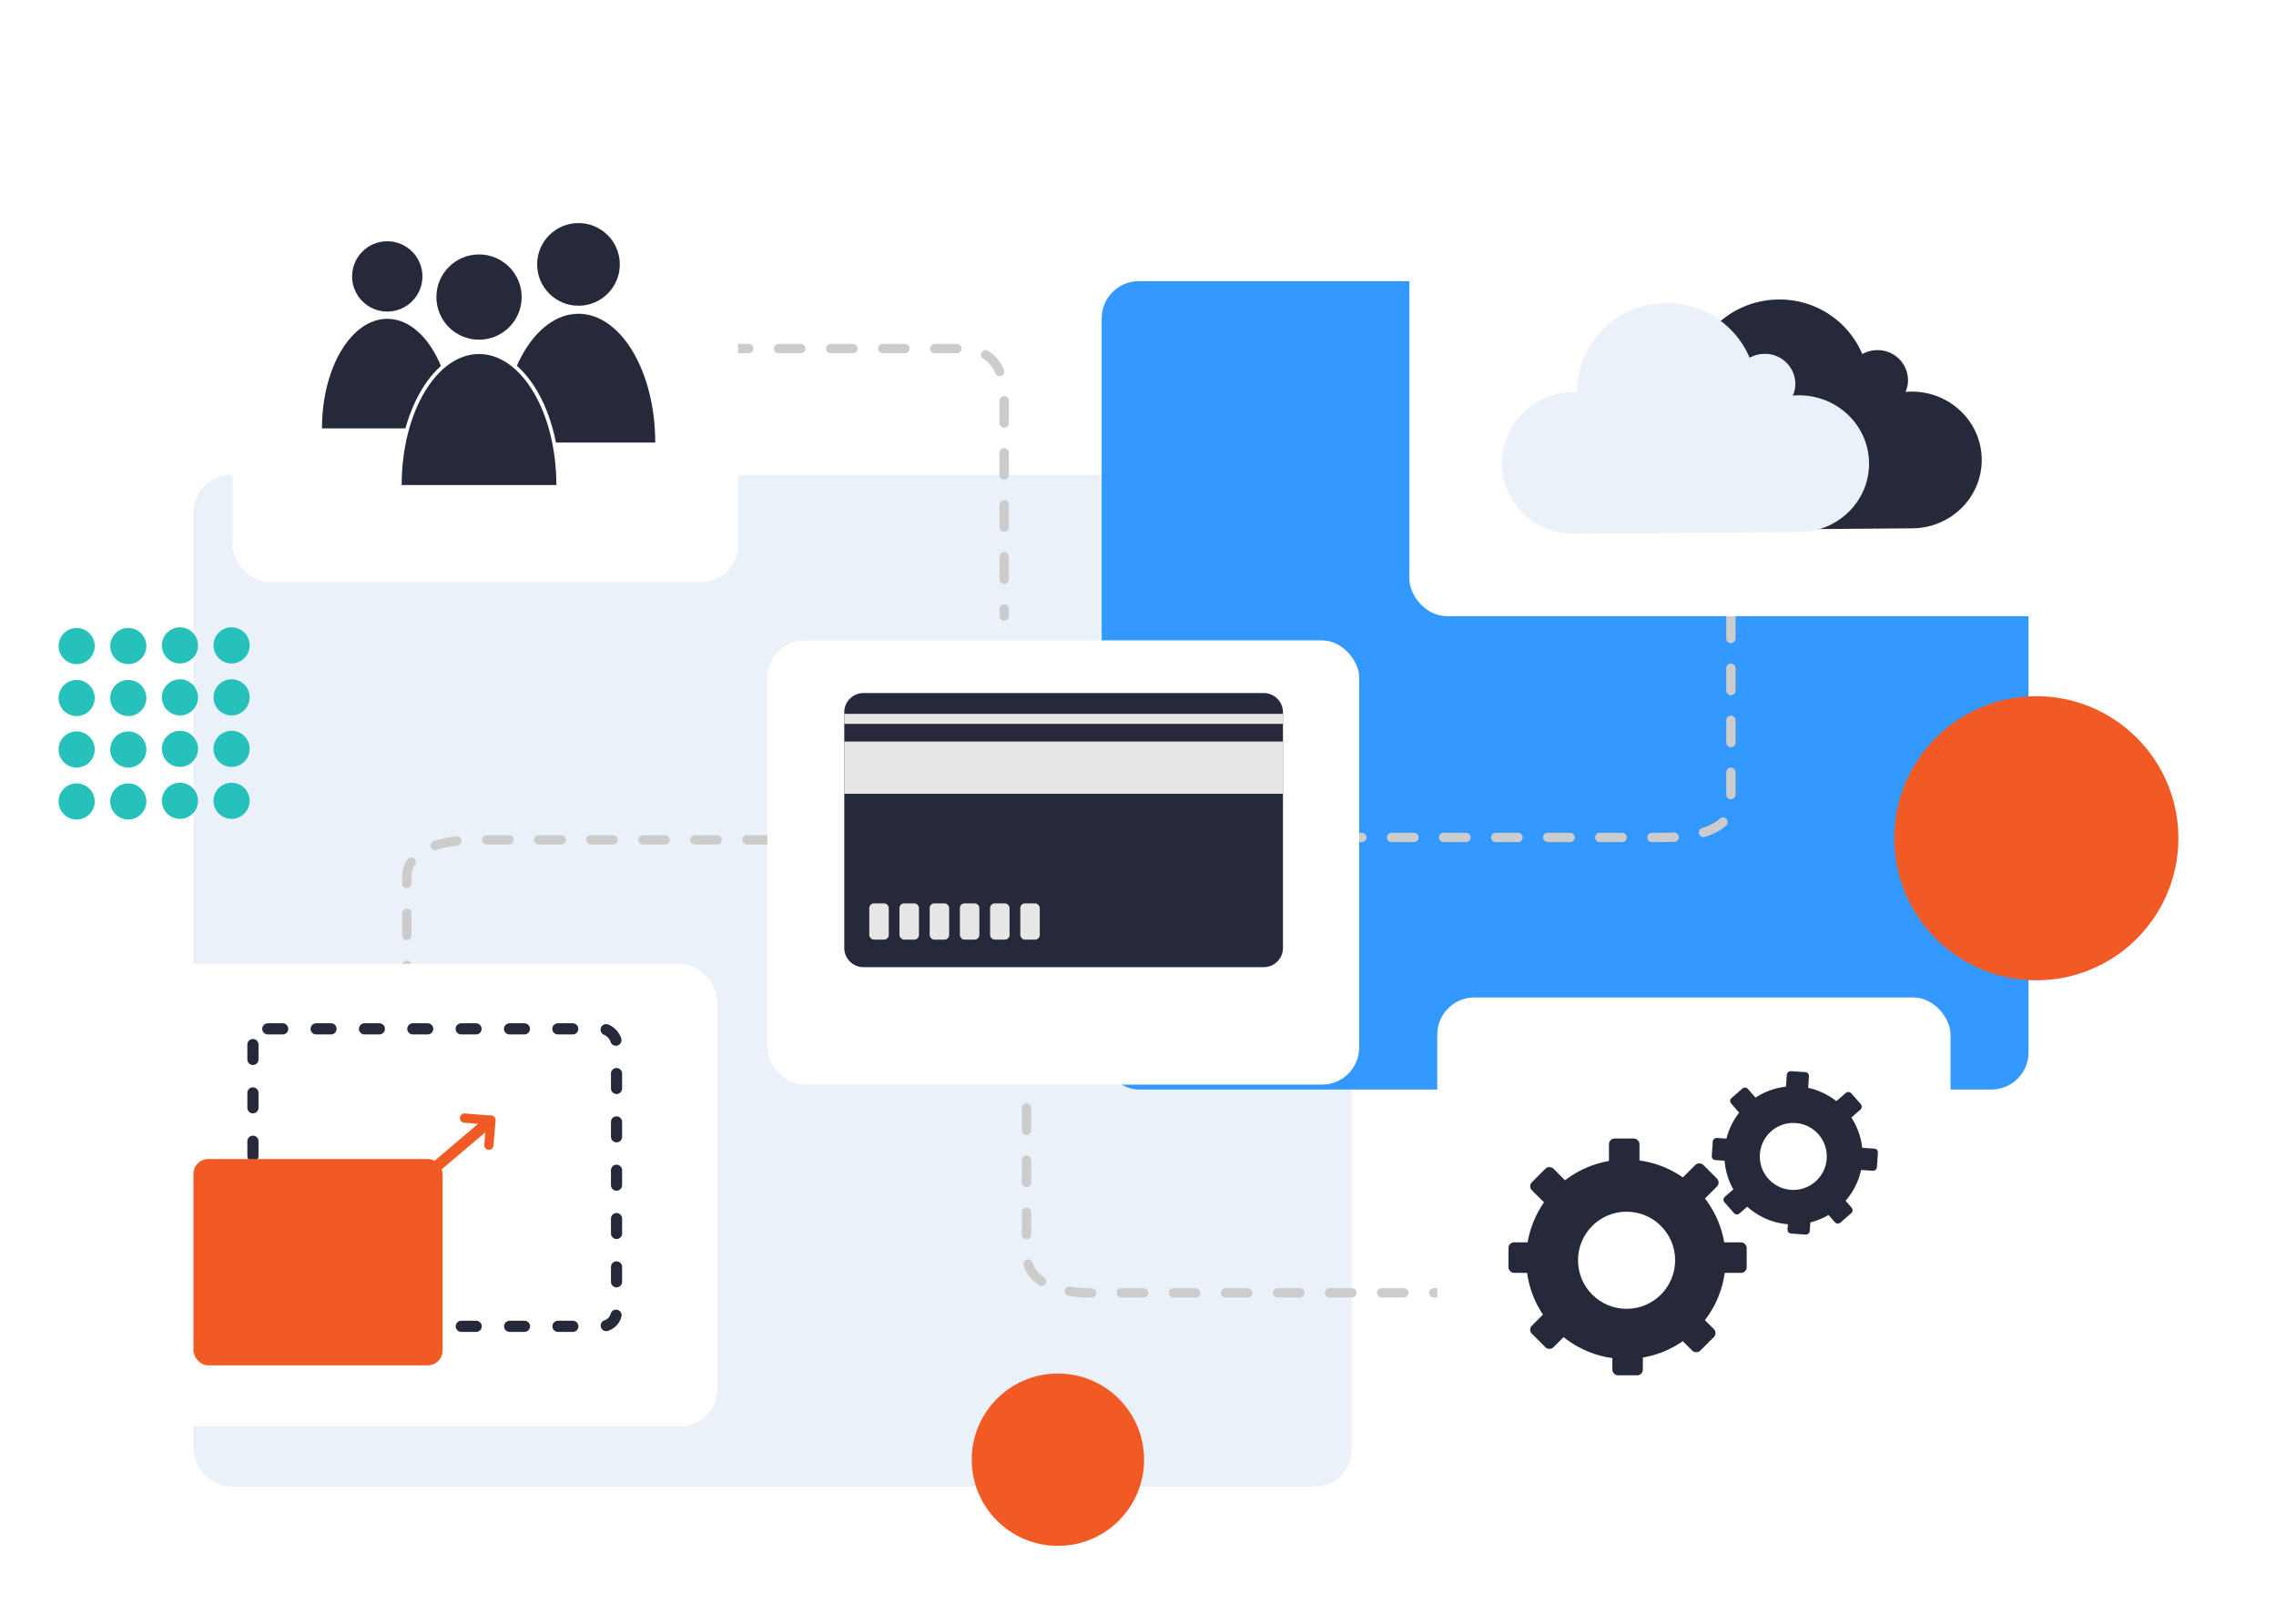 <svg xmlns="http://www.w3.org/2000/svg" xmlns:xlink="http://www.w3.org/1999/xlink" width="1224.141" height="873.52" viewBox="0 0 1224.141 873.52">
  <defs>
    <filter id="big-bg" x="45.54" y="196.98" width="740" height="661.14" filterUnits="userSpaceOnUse">
      <feOffset dy="9" input="SourceAlpha"/>
      <feGaussianBlur stdDeviation="19.5" result="blur"/>
      <feFlood flood-opacity="0.149"/>
      <feComposite operator="in" in2="blur"/>
      <feComposite in="SourceGraphic"/>
    </filter>
    <filter id="small-bg" x="546.03" y="104.74" width="591.51" height="527.82" filterUnits="userSpaceOnUse">
      <feOffset dx="24" dy="4" input="SourceAlpha"/>
      <feGaussianBlur stdDeviation="15.5" result="blur-2"/>
      <feFlood flood-opacity="0.078"/>
      <feComposite operator="in" in2="blur-2"/>
      <feComposite in="SourceGraphic"/>
    </filter>
    <filter id="circle-sm" x="480.64" y="696.82" width="176.7" height="176.7" filterUnits="userSpaceOnUse">
      <feOffset dy="3" input="SourceAlpha"/>
      <feGaussianBlur stdDeviation="14" result="blur-3"/>
      <feFlood flood-opacity="0.102"/>
      <feComposite operator="in" in2="blur-3"/>
      <feComposite in="SourceGraphic"/>
    </filter>
    <filter id="Ellipse_43" x="0" y="306.29" width="82.44" height="82.44" filterUnits="userSpaceOnUse">
      <feOffset input="SourceAlpha"/>
      <feGaussianBlur stdDeviation="10.5" result="blur-4"/>
      <feFlood flood-opacity="0.078"/>
      <feComposite operator="in" in2="blur-4"/>
      <feComposite in="SourceGraphic"/>
    </filter>
    <filter id="Ellipse_44" x="27.78" y="306.29" width="82.44" height="82.44" filterUnits="userSpaceOnUse">
      <feOffset input="SourceAlpha"/>
      <feGaussianBlur stdDeviation="10.5" result="blur-5"/>
      <feFlood flood-opacity="0.078"/>
      <feComposite operator="in" in2="blur-5"/>
      <feComposite in="SourceGraphic"/>
    </filter>
    <filter id="Ellipse_45" x="55.56" y="305.94" width="82.44" height="82.44" filterUnits="userSpaceOnUse">
      <feOffset input="SourceAlpha"/>
      <feGaussianBlur stdDeviation="10.5" result="blur-6"/>
      <feFlood flood-opacity="0.078"/>
      <feComposite operator="in" in2="blur-6"/>
      <feComposite in="SourceGraphic"/>
    </filter>
    <filter id="Ellipse_46" x="83.33" y="305.94" width="82.44" height="82.44" filterUnits="userSpaceOnUse">
      <feOffset input="SourceAlpha"/>
      <feGaussianBlur stdDeviation="10.5" result="blur-7"/>
      <feFlood flood-opacity="0.078"/>
      <feComposite operator="in" in2="blur-7"/>
      <feComposite in="SourceGraphic"/>
    </filter>
    <filter id="Ellipse_47" x="0" y="334.24" width="82.44" height="82.44" filterUnits="userSpaceOnUse">
      <feOffset input="SourceAlpha"/>
      <feGaussianBlur stdDeviation="10.5" result="blur-8"/>
      <feFlood flood-opacity="0.078"/>
      <feComposite operator="in" in2="blur-8"/>
      <feComposite in="SourceGraphic"/>
    </filter>
    <filter id="Ellipse_48" x="27.78" y="334.24" width="82.44" height="82.44" filterUnits="userSpaceOnUse">
      <feOffset input="SourceAlpha"/>
      <feGaussianBlur stdDeviation="10.5" result="blur-9"/>
      <feFlood flood-opacity="0.078"/>
      <feComposite operator="in" in2="blur-9"/>
      <feComposite in="SourceGraphic"/>
    </filter>
    <filter id="Ellipse_49" x="55.56" y="333.89" width="82.44" height="82.44" filterUnits="userSpaceOnUse">
      <feOffset input="SourceAlpha"/>
      <feGaussianBlur stdDeviation="10.5" result="blur-10"/>
      <feFlood flood-opacity="0.078"/>
      <feComposite operator="in" in2="blur-10"/>
      <feComposite in="SourceGraphic"/>
    </filter>
    <filter id="Ellipse_50" x="83.33" y="333.89" width="82.44" height="82.44" filterUnits="userSpaceOnUse">
      <feOffset input="SourceAlpha"/>
      <feGaussianBlur stdDeviation="10.5" result="blur-11"/>
      <feFlood flood-opacity="0.078"/>
      <feComposite operator="in" in2="blur-11"/>
      <feComposite in="SourceGraphic"/>
    </filter>
    <filter id="Ellipse_51" x="0" y="361.93" width="82.44" height="82.44" filterUnits="userSpaceOnUse">
      <feOffset input="SourceAlpha"/>
      <feGaussianBlur stdDeviation="10.5" result="blur-12"/>
      <feFlood flood-opacity="0.078"/>
      <feComposite operator="in" in2="blur-12"/>
      <feComposite in="SourceGraphic"/>
    </filter>
    <filter id="Ellipse_52" x="27.78" y="361.93" width="82.44" height="82.44" filterUnits="userSpaceOnUse">
      <feOffset input="SourceAlpha"/>
      <feGaussianBlur stdDeviation="10.5" result="blur-13"/>
      <feFlood flood-opacity="0.078"/>
      <feComposite operator="in" in2="blur-13"/>
      <feComposite in="SourceGraphic"/>
    </filter>
    <filter id="Ellipse_53" x="55.56" y="361.58" width="82.44" height="82.44" filterUnits="userSpaceOnUse">
      <feOffset input="SourceAlpha"/>
      <feGaussianBlur stdDeviation="10.5" result="blur-14"/>
      <feFlood flood-opacity="0.078"/>
      <feComposite operator="in" in2="blur-14"/>
      <feComposite in="SourceGraphic"/>
    </filter>
    <filter id="Ellipse_54" x="83.33" y="361.58" width="82.44" height="82.44" filterUnits="userSpaceOnUse">
      <feOffset input="SourceAlpha"/>
      <feGaussianBlur stdDeviation="10.5" result="blur-15"/>
      <feFlood flood-opacity="0.078"/>
      <feComposite operator="in" in2="blur-15"/>
      <feComposite in="SourceGraphic"/>
    </filter>
    <filter id="Ellipse_55" x="0" y="389.88" width="82.44" height="82.44" filterUnits="userSpaceOnUse">
      <feOffset input="SourceAlpha"/>
      <feGaussianBlur stdDeviation="10.5" result="blur-16"/>
      <feFlood flood-opacity="0.078"/>
      <feComposite operator="in" in2="blur-16"/>
      <feComposite in="SourceGraphic"/>
    </filter>
    <filter id="Ellipse_56" x="27.78" y="389.88" width="82.44" height="82.44" filterUnits="userSpaceOnUse">
      <feOffset input="SourceAlpha"/>
      <feGaussianBlur stdDeviation="10.5" result="blur-17"/>
      <feFlood flood-opacity="0.078"/>
      <feComposite operator="in" in2="blur-17"/>
      <feComposite in="SourceGraphic"/>
    </filter>
    <filter id="Ellipse_57" x="55.56" y="389.53" width="82.44" height="82.44" filterUnits="userSpaceOnUse">
      <feOffset input="SourceAlpha"/>
      <feGaussianBlur stdDeviation="10.5" result="blur-18"/>
      <feFlood flood-opacity="0.078"/>
      <feComposite operator="in" in2="blur-18"/>
      <feComposite in="SourceGraphic"/>
    </filter>
    <filter id="Ellipse_58" x="83.33" y="389.53" width="82.44" height="82.44" filterUnits="userSpaceOnUse">
      <feOffset input="SourceAlpha"/>
      <feGaussianBlur stdDeviation="10.5" result="blur-19"/>
      <feFlood flood-opacity="0.078"/>
      <feComposite operator="in" in2="blur-19"/>
      <feComposite in="SourceGraphic"/>
    </filter>
    <filter id="circle-lg" x="966.32" y="321.98" width="257.82" height="257.82" filterUnits="userSpaceOnUse">
      <feOffset dx="6" dy="2" input="SourceAlpha"/>
      <feGaussianBlur stdDeviation="17.5" result="blur-20"/>
      <feFlood flood-opacity="0.102"/>
      <feComposite operator="in" in2="blur-20"/>
      <feComposite in="SourceGraphic"/>
    </filter>
    <filter id="Rectangle_104" x="343.74" y="275.47" width="456.3" height="376.95" filterUnits="userSpaceOnUse">
      <feOffset dy="19" input="SourceAlpha"/>
      <feGaussianBlur stdDeviation="23" result="blur-21"/>
      <feFlood flood-opacity="0.122"/>
      <feComposite operator="in" in2="blur-21"/>
      <feComposite in="SourceGraphic"/>
    </filter>
    <filter id="Rectangle_98" x="51.54" y="0" width="418.93" height="386.61" filterUnits="userSpaceOnUse">
      <feOffset input="SourceAlpha"/>
      <feGaussianBlur stdDeviation="24.5" result="blur-22"/>
      <feFlood flood-opacity="0.102"/>
      <feComposite operator="in" in2="blur-22"/>
      <feComposite in="SourceGraphic"/>
    </filter>
    <filter id="Rectangle_122" x="729.53" y="493.02" width="363.06" height="330.25" filterUnits="userSpaceOnUse">
      <feOffset dy="3" input="SourceAlpha"/>
      <feGaussianBlur stdDeviation="14.5" result="blur-23"/>
      <feFlood flood-opacity="0.102"/>
      <feComposite operator="in" in2="blur-23"/>
      <feComposite in="SourceGraphic"/>
    </filter>
  </defs>
  <g id="Cost-Effective" transform="translate(-28.96 13.42)">
    <g transform="matrix(1, 0, 0, 1, 28.96, -13.42)" filter="url(#big-bg)">
      <rect id="big-bg-2" data-name="big-bg" width="623" height="544.14" rx="20" transform="translate(104.04 246.48)" fill="#eaf1f8"/>
    </g>
    <g transform="matrix(1, 0, 0, 1, 28.96, -13.42)" filter="url(#small-bg)">
      <rect id="small-bg-2" data-name="small-bg" width="498.51" height="434.82" rx="20" transform="translate(568.53 147.24)" fill="#3399fe"/>
    </g>
    <g transform="matrix(1, 0, 0, 1, 28.96, -13.42)" filter="url(#circle-sm)">
      <circle id="circle-sm-2" data-name="circle-sm" cx="46.35" cy="46.35" r="46.35" transform="translate(522.64 735.82)" fill="#f15a24"/>
    </g>
    <path id="Path_50" data-name="Path 50" d="M605.78,674.83V560.53s-3.65-21.19,37.73-21.19H815.09" transform="translate(-358 -101)" fill="none" stroke="#ccc" stroke-linecap="round" stroke-miterlimit="10" stroke-width="5" stroke-dasharray="12 16"/>
    <path id="Path_51" data-name="Path 51" d="M777.7,275.08h126s23.36-2.51,23.36,25.95V419" transform="translate(-358 -101)" fill="none" stroke="#ccc" stroke-linecap="round" stroke-miterlimit="10" stroke-width="5" stroke-dasharray="12 16"/>
    <g id="circles">
      <g transform="matrix(1, 0, 0, 1, 28.96, -13.42)" filter="url(#Ellipse_43)">
        <circle id="Ellipse_43-2" data-name="Ellipse 43" cx="9.72" cy="9.72" r="9.72" transform="translate(31.5 337.79)" fill="#27c1bc"/>
      </g>
      <g transform="matrix(1, 0, 0, 1, 28.96, -13.42)" filter="url(#Ellipse_44)">
        <circle id="Ellipse_44-2" data-name="Ellipse 44" cx="9.72" cy="9.72" r="9.72" transform="translate(59.28 337.79)" fill="#27c1bc"/>
      </g>
      <g transform="matrix(1, 0, 0, 1, 28.96, -13.42)" filter="url(#Ellipse_45)">
        <circle id="Ellipse_45-2" data-name="Ellipse 45" cx="9.72" cy="9.72" r="9.72" transform="translate(87.06 337.44)" fill="#27c1bc"/>
      </g>
      <g transform="matrix(1, 0, 0, 1, 28.96, -13.42)" filter="url(#Ellipse_46)">
        <circle id="Ellipse_46-2" data-name="Ellipse 46" cx="9.72" cy="9.72" r="9.72" transform="translate(114.83 337.44)" fill="#27c1bc"/>
      </g>
      <g transform="matrix(1, 0, 0, 1, 28.96, -13.42)" filter="url(#Ellipse_47)">
        <circle id="Ellipse_47-2" data-name="Ellipse 47" cx="9.72" cy="9.72" r="9.72" transform="translate(31.5 365.74)" fill="#27c1bc"/>
      </g>
      <g transform="matrix(1, 0, 0, 1, 28.96, -13.42)" filter="url(#Ellipse_48)">
        <circle id="Ellipse_48-2" data-name="Ellipse 48" cx="9.72" cy="9.72" r="9.72" transform="translate(59.28 365.74)" fill="#27c1bc"/>
      </g>
      <g transform="matrix(1, 0, 0, 1, 28.96, -13.42)" filter="url(#Ellipse_49)">
        <circle id="Ellipse_49-2" data-name="Ellipse 49" cx="9.72" cy="9.72" r="9.72" transform="translate(87.06 365.39)" fill="#27c1bc"/>
      </g>
      <g transform="matrix(1, 0, 0, 1, 28.96, -13.42)" filter="url(#Ellipse_50)">
        <circle id="Ellipse_50-2" data-name="Ellipse 50" cx="9.72" cy="9.72" r="9.72" transform="translate(114.83 365.39)" fill="#27c1bc"/>
      </g>
      <g transform="matrix(1, 0, 0, 1, 28.96, -13.42)" filter="url(#Ellipse_51)">
        <circle id="Ellipse_51-2" data-name="Ellipse 51" cx="9.72" cy="9.72" r="9.72" transform="translate(31.5 393.43)" fill="#27c1bc"/>
      </g>
      <g transform="matrix(1, 0, 0, 1, 28.96, -13.42)" filter="url(#Ellipse_52)">
        <circle id="Ellipse_52-2" data-name="Ellipse 52" cx="9.72" cy="9.72" r="9.72" transform="translate(59.28 393.43)" fill="#27c1bc"/>
      </g>
      <g transform="matrix(1, 0, 0, 1, 28.96, -13.42)" filter="url(#Ellipse_53)">
        <circle id="Ellipse_53-2" data-name="Ellipse 53" cx="9.72" cy="9.72" r="9.72" transform="translate(87.06 393.08)" fill="#27c1bc"/>
      </g>
      <g transform="matrix(1, 0, 0, 1, 28.96, -13.42)" filter="url(#Ellipse_54)">
        <circle id="Ellipse_54-2" data-name="Ellipse 54" cx="9.72" cy="9.72" r="9.72" transform="translate(114.83 393.08)" fill="#27c1bc"/>
      </g>
      <g transform="matrix(1, 0, 0, 1, 28.96, -13.42)" filter="url(#Ellipse_55)">
        <circle id="Ellipse_55-2" data-name="Ellipse 55" cx="9.72" cy="9.72" r="9.72" transform="translate(31.5 421.38)" fill="#27c1bc"/>
      </g>
      <g transform="matrix(1, 0, 0, 1, 28.96, -13.42)" filter="url(#Ellipse_56)">
        <circle id="Ellipse_56-2" data-name="Ellipse 56" cx="9.72" cy="9.72" r="9.72" transform="translate(59.28 421.38)" fill="#27c1bc"/>
      </g>
      <g transform="matrix(1, 0, 0, 1, 28.96, -13.42)" filter="url(#Ellipse_57)">
        <circle id="Ellipse_57-2" data-name="Ellipse 57" cx="9.72" cy="9.72" r="9.72" transform="translate(87.06 421.03)" fill="#27c1bc"/>
      </g>
      <g transform="matrix(1, 0, 0, 1, 28.96, -13.42)" filter="url(#Ellipse_58)">
        <circle id="Ellipse_58-2" data-name="Ellipse 58" cx="9.72" cy="9.72" r="9.72" transform="translate(114.83 421.03)" fill="#27c1bc"/>
      </g>
    </g>
    <path id="Path_52" data-name="Path 52" d="M1170.06,783H975.18s-36.12,2.06-36.12-21.25V665" transform="translate(-358 -101)" fill="none" stroke="#ccc" stroke-linecap="round" stroke-miterlimit="10" stroke-width="5" stroke-dasharray="12 16"/>
    <path id="Path_53" data-name="Path 53" d="M1317.92,419V519.42s3.55,18.62-36.68,18.62H1114.4" transform="translate(-358 -101)" fill="none" stroke="#ccc" stroke-linecap="round" stroke-miterlimit="10" stroke-width="5" stroke-dasharray="12 16"/>
    <g transform="matrix(1, 0, 0, 1, 28.96, -13.42)" filter="url(#circle-lg)">
      <circle id="circle-lg-2" data-name="circle-lg" cx="76.41" cy="76.41" r="76.41" transform="translate(1012.82 372.48)" fill="#f15a24"/>
    </g>
    <g id="clouds">
      <rect id="Rectangle_101" data-name="Rectangle 101" width="363" height="221" rx="20" transform="translate(787 97)" fill="#fff"/>
      <path id="Path_54" data-name="Path 54" d="M1415.22,371.76c20.77,0,37.61-16.46,37.61-36.77s-16.84-36.76-37.61-36.76c-1.14,0-2.27.06-3.38.15a15.732,15.732,0,0,0,1.34-6.37,16.28,16.28,0,0,0-16.46-16.09,16.62,16.62,0,0,0-8.13,2.11,48.17,48.17,0,0,0-44.6-29.34c-26.58,0-48.13,21.07-48.13,47.06v.78h-1.55c-21.52,0-39,17.06-39,38.1s17.45,38.25,39,38.09Zm-37.09-42.85" transform="translate(-358 -101)" fill="#252939"/>
      <path id="Path_55" data-name="Path 55" d="M1354.62,373.76c20.77,0,37.61-16.46,37.61-36.77s-16.84-36.76-37.61-36.76c-1.14,0-2.27.06-3.38.15a15.732,15.732,0,0,0,1.34-6.37,16.28,16.28,0,0,0-16.46-16.09A16.619,16.619,0,0,0,1328,280a48.17,48.17,0,0,0-44.6-29.34c-26.58,0-48.13,21.07-48.13,47.06v.78h-1.55c-21.52,0-39,17.06-39,38.1s17.45,38.25,39,38.09Zm-37.09-42.85" transform="translate(-358 -101)" fill="#eaf1f8"/>
    </g>
    <g id="card">
      <g transform="matrix(1, 0, 0, 1, 28.96, -13.42)" filter="url(#Rectangle_104)">
        <rect id="Rectangle_104-2" data-name="Rectangle 104" width="318.3" height="238.95" rx="20" transform="translate(412.74 325.47)" fill="#fff"/>
      </g>
      <g id="Group_15" data-name="Group 15">
        <path id="Path_56" data-name="Path 56" d="M1077,470.71V597.49a10.33,10.33,0,0,1-10.33,10.32H851.37a10.33,10.33,0,0,1-10.32-10.33V470.7a10.32,10.32,0,0,1,10.32-10.32h215.3A10.33,10.33,0,0,1,1077,470.71Z" transform="translate(-358 -101)" fill="#252939"/>
        <rect id="Rectangle_106" data-name="Rectangle 106" width="235.95" height="28.1" transform="translate(483.05 385.45)" fill="#e6e6e6"/>
        <rect id="Rectangle_107" data-name="Rectangle 107" width="235.95" height="5.39" transform="translate(483.05 370.56)" fill="#e6e6e6"/>
        <g id="Group_14" data-name="Group 14">
          <rect id="Rectangle_108" data-name="Rectangle 108" width="9.48" height="18.5" rx="2" transform="translate(497 473)" fill="#e6e6e6"/>
          <rect id="Rectangle_109" data-name="Rectangle 109" width="9.48" height="18.5" rx="2" transform="translate(497 473)" fill="none" stroke="#e6e6e6" stroke-miterlimit="10" stroke-width="1"/>
        </g>
        <g id="Group_13" data-name="Group 13">
          <rect id="Rectangle_110" data-name="Rectangle 110" width="9.48" height="18.5" rx="2" transform="translate(513.24 473)" fill="#e6e6e6"/>
          <rect id="Rectangle_111" data-name="Rectangle 111" width="9.48" height="18.5" rx="2" transform="translate(513.24 473)" fill="none" stroke="#e6e6e6" stroke-miterlimit="10" stroke-width="1"/>
        </g>
        <g id="Group_12" data-name="Group 12">
          <rect id="Rectangle_112" data-name="Rectangle 112" width="9.48" height="18.5" rx="2" transform="translate(529.49 473)" fill="#e6e6e6"/>
          <rect id="Rectangle_113" data-name="Rectangle 113" width="9.48" height="18.5" rx="2" transform="translate(529.49 473)" fill="none" stroke="#e6e6e6" stroke-miterlimit="10" stroke-width="1"/>
        </g>
        <g id="Group_11" data-name="Group 11">
          <rect id="Rectangle_114" data-name="Rectangle 114" width="9.48" height="18.5" rx="2" transform="translate(545.73 473)" fill="#e6e6e6"/>
          <rect id="Rectangle_115" data-name="Rectangle 115" width="9.48" height="18.5" rx="2" transform="translate(545.73 473)" fill="none" stroke="#e6e6e6" stroke-miterlimit="10" stroke-width="1"/>
        </g>
        <g id="Group_10" data-name="Group 10">
          <rect id="Rectangle_116" data-name="Rectangle 116" width="9.48" height="18.5" rx="2" transform="translate(561.98 473)" fill="#e6e6e6"/>
          <rect id="Rectangle_117" data-name="Rectangle 117" width="9.48" height="18.5" rx="2" transform="translate(561.98 473)" fill="none" stroke="#e6e6e6" stroke-miterlimit="10" stroke-width="1"/>
        </g>
        <g id="Group_9" data-name="Group 9">
          <rect id="Rectangle_118" data-name="Rectangle 118" width="9.48" height="18.5" rx="2" transform="translate(578.22 473)" fill="#e6e6e6"/>
          <rect id="Rectangle_119" data-name="Rectangle 119" width="9.48" height="18.5" rx="2" transform="translate(578.22 473)" fill="none" stroke="#e6e6e6" stroke-miterlimit="10" stroke-width="1"/>
        </g>
      </g>
    </g>
    <g id="arrow-box">
      <rect id="Rectangle_96" data-name="Rectangle 96" width="335.24" height="248.79" rx="20" transform="translate(79.46 505.02)" fill="#fff"/>
      <rect id="Rectangle_105" data-name="Rectangle 105" width="195.56" height="160" rx="8" transform="translate(165 540)" fill="none" stroke="#252939" stroke-linecap="round" stroke-miterlimit="10" stroke-width="6" stroke-dasharray="8 18"/>
      <rect id="Rectangle_120" data-name="Rectangle 120" width="134" height="111" rx="8" transform="translate(133 610)" fill="#f15a24"/>
      <g id="Group_16" data-name="Group 16">
        <line id="Line_69" data-name="Line 69" y1="22.45" x2="26.42" transform="translate(263.93 591.39)" fill="none" stroke="#f15a24" stroke-linecap="round" stroke-miterlimit="10" stroke-width="6"/>
        <line id="Line_70" data-name="Line 70" x1="1.09" y2="13.42" transform="translate(291.9 589.15)" fill="none" stroke="#f15a24" stroke-linecap="round" stroke-miterlimit="10" stroke-width="5"/>
        <line id="Line_71" data-name="Line 71" x2="14.17" y2="1.15" transform="translate(278.82 588)" fill="none" stroke="#f15a24" stroke-linecap="round" stroke-miterlimit="10" stroke-width="5"/>
      </g>
    </g>
    <g id="profiiles">
      <g transform="matrix(1, 0, 0, 1, 28.96, -13.42)" filter="url(#Rectangle_98)">
        <rect id="Rectangle_98-2" data-name="Rectangle 98" width="271.93" height="239.61" rx="20" transform="translate(125.04 73.5)" fill="#fff"/>
      </g>
      <path id="Path_57" data-name="Path 57" d="M656.81,325.62c0-38.25,18.48-69.26,41.28-69.26s41.29,31,41.29,69.26" transform="translate(-358 -101)" fill="#252939"/>
      <circle id="Ellipse_60" data-name="Ellipse 60" cx="22.23" cy="22.23" r="22.23" transform="translate(317.86 106.57)" fill="#252939"/>
      <path id="Path_58" data-name="Path 58" d="M560.13,318c0-32.55,15.73-58.93,35.12-58.93s35.12,26.38,35.12,58.93" transform="translate(-358 -101)" fill="#252939"/>
      <circle id="Ellipse_61" data-name="Ellipse 61" cx="18.91" cy="18.91" r="18.91" transform="translate(218.34 116.35)" fill="#252939"/>
      <path id="Path_59" data-name="Path 59" d="M602,348.46C602,309,621.07,277,644.6,277s42.59,32,42.59,71.46" transform="translate(-358 -101)" fill="#252939" stroke="#fff" stroke-miterlimit="10" stroke-width="2"/>
      <circle id="Ellipse_62" data-name="Ellipse 62" cx="22.93" cy="22.93" r="22.93" transform="translate(263.67 123.44)" fill="#252939"/>
    </g>
    <g id="gears">
      <g transform="matrix(1, 0, 0, 1, 28.96, -13.42)" filter="url(#Rectangle_122)">
        <rect id="Rectangle_122-2" data-name="Rectangle 122" width="276.06" height="243.25" rx="20" transform="translate(773.03 533.52)" fill="#fff"/>
      </g>
      <circle id="Ellipse_63" data-name="Ellipse 63" cx="53.14" cy="53.14" r="53.14" transform="translate(850.31 610.8)" fill="#252939" stroke="#252939" stroke-miterlimit="10" stroke-width="1"/>
      <rect id="Rectangle_123" data-name="Rectangle 123" width="21.62" height="14.41" rx="2" transform="translate(945.79 655.84)" fill="#252939"/>
      <rect id="Rectangle_124" data-name="Rectangle 124" width="21.62" height="14.41" rx="2" transform="translate(945.79 655.84)" fill="none" stroke="#252939" stroke-linejoin="round" stroke-width="2"/>
      <rect id="Rectangle_125" data-name="Rectangle 125" width="14.41" height="21.62" rx="2" transform="translate(895.34 599.99)" fill="#252939"/>
      <rect id="Rectangle_126" data-name="Rectangle 126" width="14.41" height="21.62" rx="2" transform="translate(895.34 599.99)" fill="none" stroke="#252939" stroke-linejoin="round" stroke-width="2"/>
      <rect id="Rectangle_127" data-name="Rectangle 127" width="14.41" height="21.62" rx="2" transform="translate(897.15 703.73)" fill="#252939"/>
      <rect id="Rectangle_128" data-name="Rectangle 128" width="14.41" height="21.62" rx="2" transform="translate(897.15 703.73)" fill="none" stroke="#252939" stroke-linejoin="round" stroke-width="2"/>
      <rect id="Rectangle_129" data-name="Rectangle 129" width="21.62" height="14.41" rx="2" transform="translate(841.3 655.84)" fill="#252939"/>
      <rect id="Rectangle_130" data-name="Rectangle 130" width="21.62" height="14.41" rx="2" transform="translate(841.3 655.84)" fill="none" stroke="#252939" stroke-linejoin="round" stroke-width="2"/>
      <rect id="Rectangle_131" data-name="Rectangle 131" width="21.62" height="14.41" rx="2" transform="translate(927.652 627.766) rotate(-45)" fill="#252939"/>
      <rect id="Rectangle_132" data-name="Rectangle 132" width="21.62" height="14.41" rx="2" transform="translate(927.652 627.766) rotate(-45)" fill="none" stroke="#252939" stroke-linejoin="round" stroke-width="2"/>
      <rect id="Rectangle_133" data-name="Rectangle 133" width="21.62" height="14.41" rx="2" transform="translate(852.131 701.825) rotate(-45)" fill="#252939"/>
      <rect id="Rectangle_134" data-name="Rectangle 134" width="21.62" height="14.41" rx="2" transform="translate(852.131 701.825) rotate(-45)" fill="none" stroke="#252939" stroke-linejoin="round" stroke-width="2"/>
      <rect id="Rectangle_135" data-name="Rectangle 135" width="14.41" height="21.62" rx="2" transform="translate(852.133 624.663) rotate(-45)" fill="#252939"/>
      <rect id="Rectangle_136" data-name="Rectangle 136" width="14.41" height="21.62" rx="2" transform="translate(852.133 624.663) rotate(-45)" fill="none" stroke="#252939" stroke-linejoin="round" stroke-width="2"/>
      <rect id="Rectangle_137" data-name="Rectangle 137" width="14.41" height="21.62" rx="2" transform="translate(925.997 698.532) rotate(-45)" fill="#252939"/>
      <rect id="Rectangle_138" data-name="Rectangle 138" width="14.41" height="21.62" rx="2" transform="translate(925.997 698.532) rotate(-45)" fill="none" stroke="#252939" stroke-linejoin="round" stroke-width="2"/>
      <circle id="Ellipse_64" data-name="Ellipse 64" cx="26.12" cy="26.12" r="26.12" transform="translate(877.69 638.35)" fill="#fff"/>
      <circle id="Ellipse_65" data-name="Ellipse 65" cx="36.67" cy="36.67" r="36.67" transform="translate(956.92 571.38)" fill="#252939" stroke="#252939" stroke-miterlimit="10" stroke-width="1"/>
      <rect id="Rectangle_139" data-name="Rectangle 139" width="9.94" height="14.92" rx="1" transform="translate(1022.504 614.4) rotate(-86.12)" fill="#252939"/>
      <rect id="Rectangle_140" data-name="Rectangle 140" width="9.94" height="14.92" rx="1" transform="translate(1022.504 614.4) rotate(-86.12)" fill="none" stroke="#252939" stroke-linejoin="round" stroke-width="2"/>
      <rect id="Rectangle_141" data-name="Rectangle 141" width="14.92" height="9.94" rx="1" transform="translate(990.045 578.558) rotate(-86.12)" fill="#252939"/>
      <rect id="Rectangle_142" data-name="Rectangle 142" width="14.92" height="9.94" rx="1" transform="translate(990.045 578.558) rotate(-86.12)" fill="none" stroke="#252939" stroke-linejoin="round" stroke-width="2"/>
      <rect id="Rectangle_143" data-name="Rectangle 143" width="14.957" height="9.964" rx="1.002" transform="translate(991.311 649.04) rotate(-85.996)" fill="#252939"/>
      <rect id="Rectangle_144" data-name="Rectangle 144" width="14.957" height="9.964" rx="1.002" transform="translate(991.311 649.04) rotate(-85.996)" fill="none" stroke="#252939" stroke-linejoin="round" stroke-width="2.005"/>
      <rect id="Rectangle_145" data-name="Rectangle 145" width="9.94" height="14.92" rx="1" transform="translate(950.566 609.525) rotate(-86.12)" fill="#252939"/>
      <rect id="Rectangle_146" data-name="Rectangle 146" width="9.94" height="14.92" rx="1" transform="translate(950.566 609.525) rotate(-86.12)" fill="none" stroke="#252939" stroke-linejoin="round" stroke-width="2"/>
      <rect id="Rectangle_147" data-name="Rectangle 147" width="14.92" height="9.94" rx="1" transform="translate(1011.947 584.311) rotate(-41.12)" fill="#252939"/>
      <rect id="Rectangle_148" data-name="Rectangle 148" width="14.92" height="9.94" rx="1" transform="translate(1011.947 584.311) rotate(-41.12)" fill="none" stroke="#252939" stroke-linejoin="round" stroke-width="2"/>
      <rect id="Rectangle_149" data-name="Rectangle 149" width="14.92" height="9.94" rx="1" transform="translate(956.493 631.788) rotate(-41.12)" fill="#252939"/>
      <rect id="Rectangle_150" data-name="Rectangle 150" width="14.92" height="9.94" rx="1" transform="translate(956.493 631.788) rotate(-41.12)" fill="none" stroke="#252939" stroke-linejoin="round" stroke-width="2"/>
      <rect id="Rectangle_151" data-name="Rectangle 151" width="9.94" height="14.92" rx="1" transform="translate(960.09 578.669) rotate(-41.12)" fill="#252939"/>
      <rect id="Rectangle_152" data-name="Rectangle 152" width="9.94" height="14.92" rx="1" transform="translate(960.09 578.669) rotate(-41.12)" fill="none" stroke="#252939" stroke-linejoin="round" stroke-width="2"/>
      <rect id="Rectangle_153" data-name="Rectangle 153" width="9.94" height="14.92" rx="1" transform="translate(1007.505 632.966) rotate(-41.12)" fill="#252939"/>
      <rect id="Rectangle_154" data-name="Rectangle 154" width="9.94" height="14.92" rx="1" transform="translate(1007.505 632.966) rotate(-41.12)" fill="none" stroke="#252939" stroke-linejoin="round" stroke-width="2"/>
      <circle id="Ellipse_66" data-name="Ellipse 66" cx="18.02" cy="18.02" r="18.02" transform="translate(975.46 590.6)" fill="#fff"/>
    </g>
  </g>
</svg>
